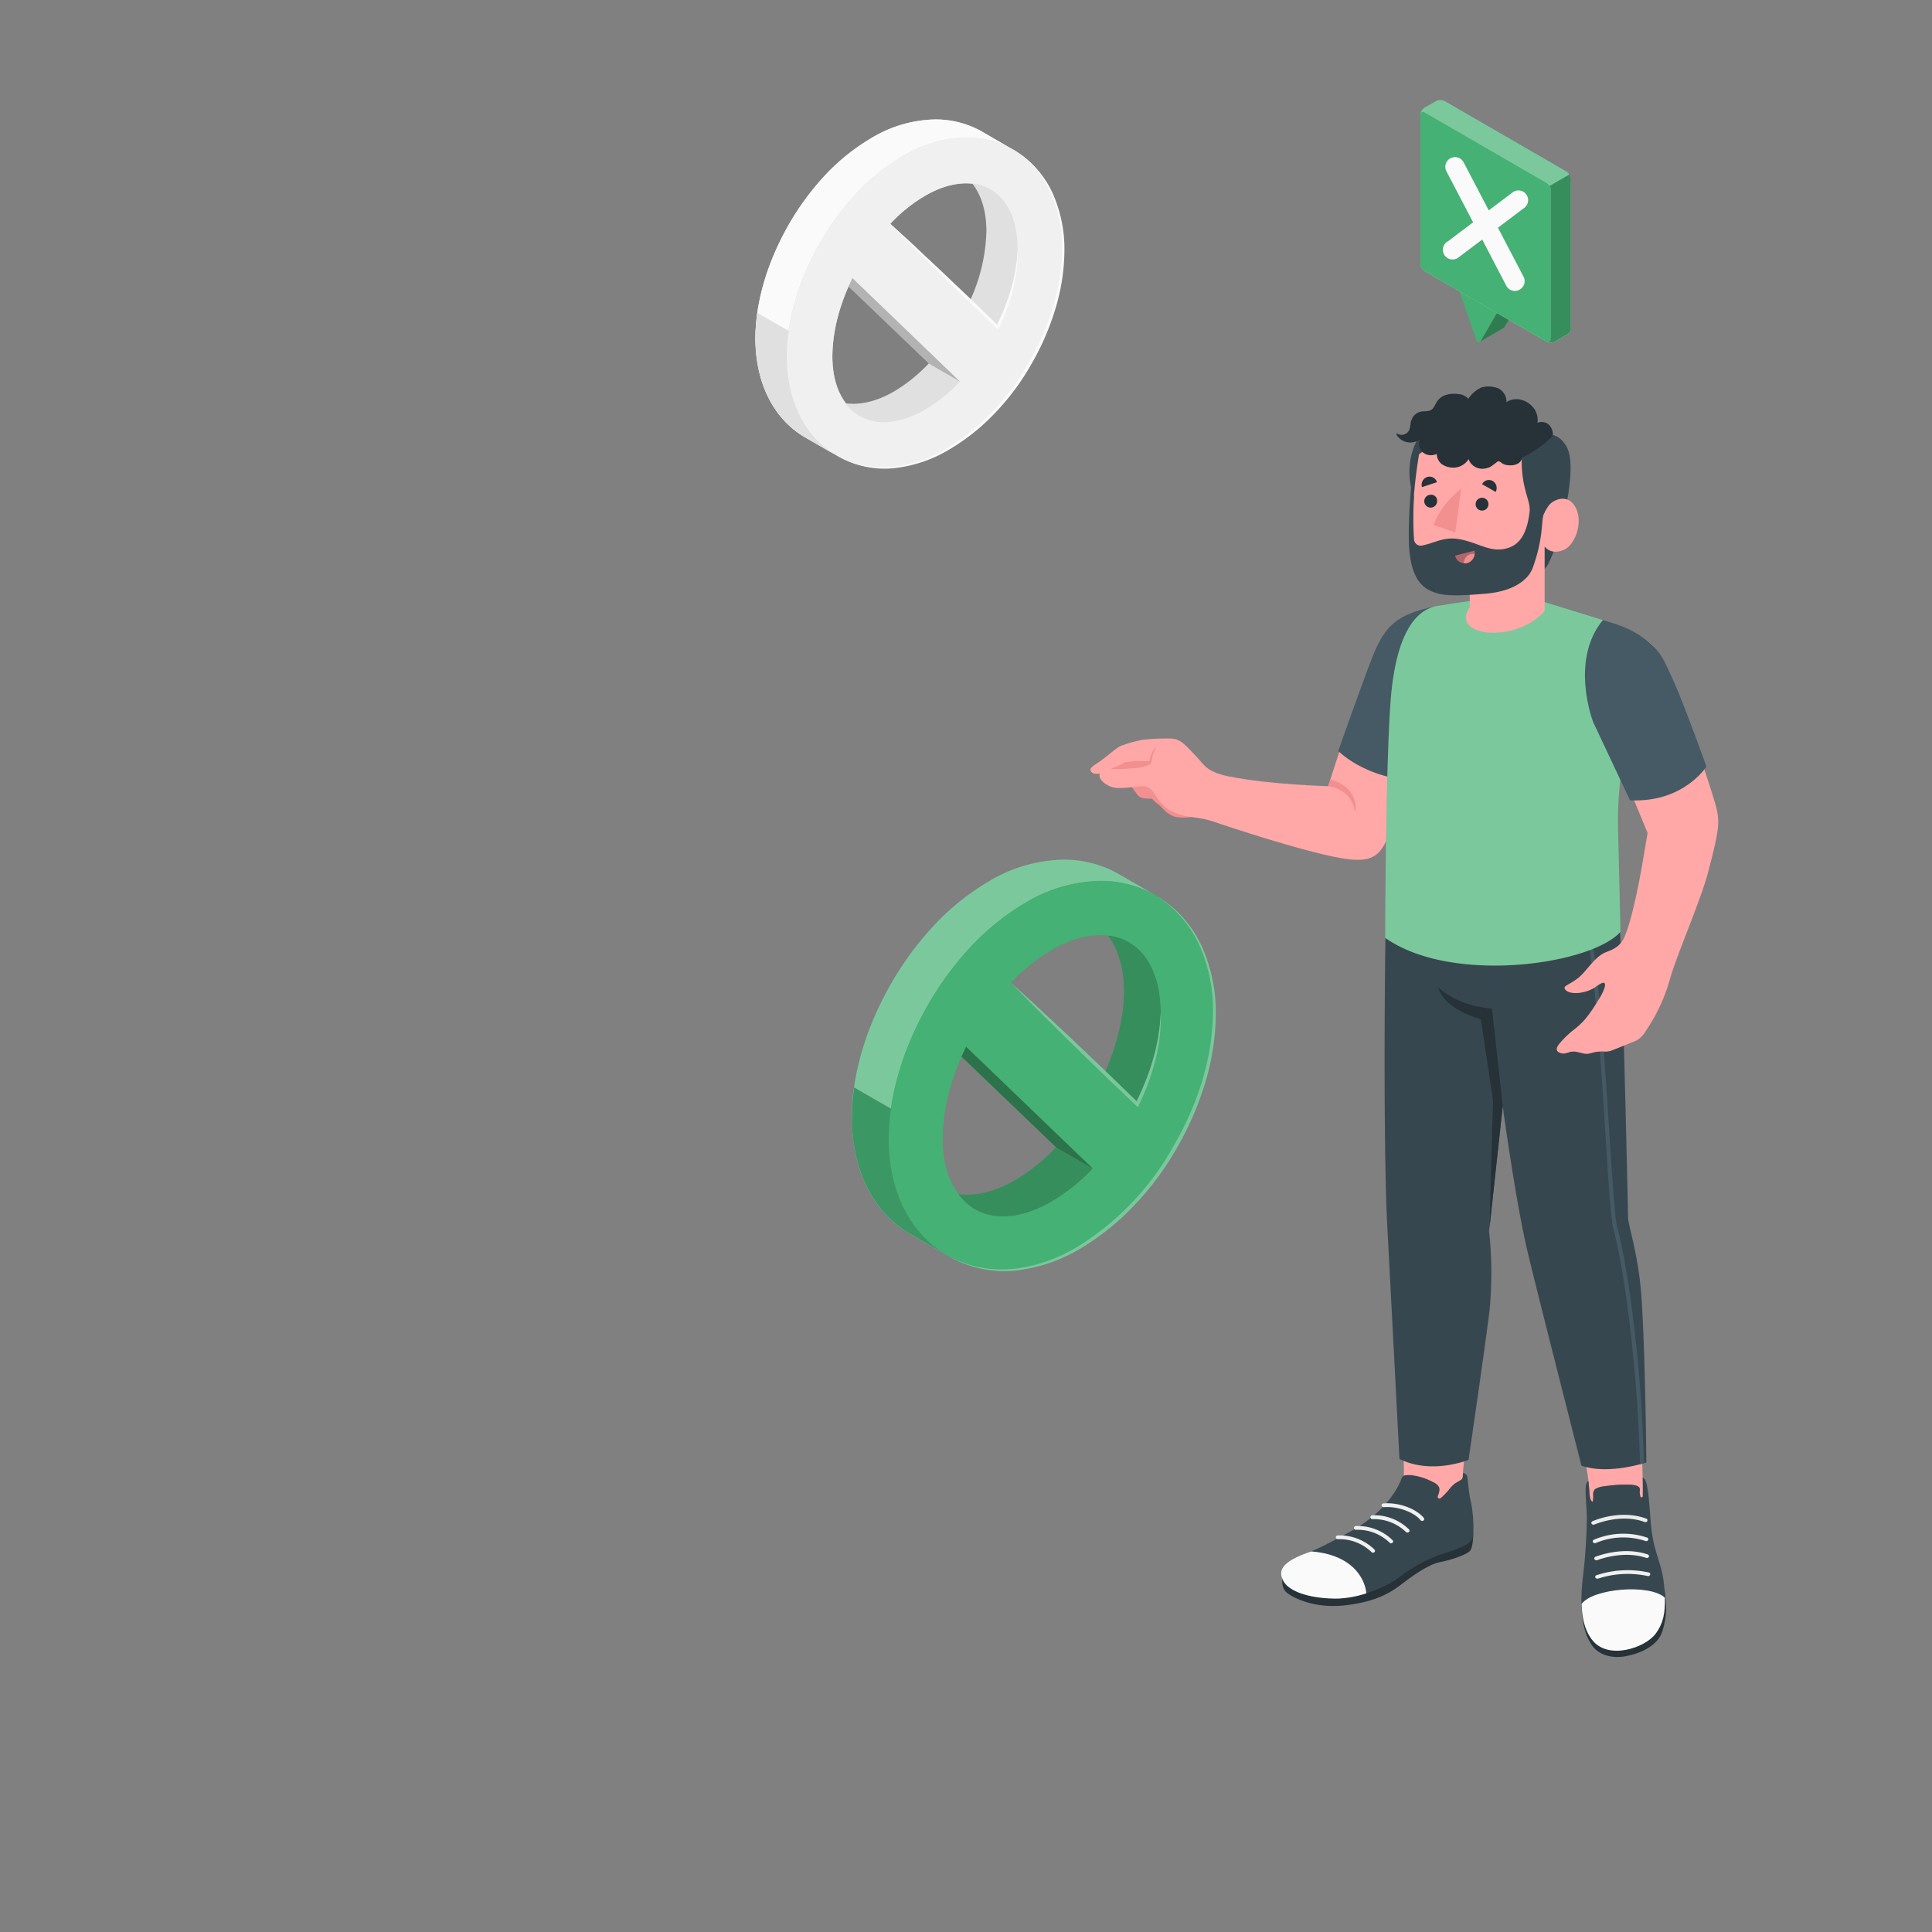 <svg xmlns="http://www.w3.org/2000/svg" viewBox="0 0 500 500"><rect x="0" y="0" width="500" height="500" fill="#808080" stroke="none"/><g id="freepik--Icons--inject-62"><g id="freepik--canceled-icon--inject-62"><path d="M262.19,38.7c-1.38-.77-6.72-3.86-8.09-4.67A24.36,24.36,0,0,0,242,30.91a33,33,0,0,0-16.52,4.84,53.71,53.71,0,0,0-11.68,9.32,69.43,69.43,0,0,0-10.09,13.8c-5.07,9.08-8.2,19.23-8.2,28.61,0,11.62,4.72,21,12.92,25.72l8.09,4.67a24,24,0,0,0,12.21,3.24,33.17,33.17,0,0,0,16.58-4.9A55.19,55.19,0,0,0,256.94,107,63,63,0,0,0,267,93.21c5.13-9,8.14-19.17,8.14-28.73C275.16,53,270.5,43.6,262.19,38.7ZM215.41,92.15a45.47,45.47,0,0,1,4.17-18l20.78,19.91a41.5,41.5,0,0,1-9,7.26c-4.57,2.63-8.76,3.51-12.38,3.06C216.76,101.49,215.41,97.41,215.41,92.15Zm39.87-32.34a45.6,45.6,0,0,1-4.24,18L230.39,57.93a39.8,39.8,0,0,1,9-7.25c4.53-2.63,8.7-3.51,12.32-3.08C253.93,50.52,255.28,54.59,255.28,59.81Z" style="fill:#e0e0e0"></path><path d="M203.61,92.15c0-9.38,3.13-19.53,8.2-28.61a68.65,68.65,0,0,1,10.09-13.8,53.48,53.48,0,0,1,11.68-9.32,32.93,32.93,0,0,1,16.51-4.84,24.37,24.37,0,0,1,12.1,3.12c-1.38-.77-6.72-3.86-8.09-4.67A24.36,24.36,0,0,0,242,30.91a33,33,0,0,0-16.52,4.84,53.71,53.71,0,0,0-11.68,9.32,69.43,69.43,0,0,0-10.09,13.8c-5.07,9.08-8.2,19.23-8.2,28.61,0,11.62,4.72,21,12.92,25.72l8.09,4.67C208.33,113.15,203.61,103.77,203.61,92.15Z" style="fill:#fafafa"></path><path d="M262.19,38.7a24.37,24.37,0,0,0-12.1-3.12,32.93,32.93,0,0,0-16.51,4.84,53.48,53.48,0,0,0-11.68,9.32,68.65,68.65,0,0,0-10.09,13.8c-5.07,9.08-8.2,19.23-8.2,28.61,0,11.62,4.72,21,12.92,25.72a24,24,0,0,0,12.21,3.24,33.17,33.17,0,0,0,16.58-4.9A55.19,55.19,0,0,0,256.94,107,63,63,0,0,0,267,93.21c5.13-9,8.14-19.17,8.14-28.73C275.16,53,270.5,43.6,262.19,38.7ZM239.42,106c-6.67,3.83-12.63,4.19-17,1.65s-7-7.84-7-15.51c0-6.49,2-13.57,5.19-20.18l27.84,26.78A41.45,41.45,0,0,1,239.42,106Zm-9-48.08a39.8,39.8,0,0,1,9-7.25C246,46.85,252,46.49,256.35,49s7,7.9,7,15.51c0,6.49-1.95,13.57-5.2,20.18Z" style="fill:#f0f0f0"></path><path d="M216.53,117.87a24.4,24.4,0,0,0,7.15,2.62,25.44,25.44,0,0,0,7.59.29,34.94,34.94,0,0,0,14.23-5,60.45,60.45,0,0,0,20.7-21.92c5.11-8.77,8.43-18.71,8.63-28.89A34.72,34.72,0,0,0,272,50.09a25.22,25.22,0,0,0-9.82-11.39,25.08,25.08,0,0,1,10.2,11.21,35.37,35.37,0,0,1,3.09,15,52.92,52.92,0,0,1-2.39,15.2,67,67,0,0,1-6.15,14.11,63,63,0,0,1-9.15,12.38,54.62,54.62,0,0,1-12,9.67,35.21,35.21,0,0,1-14.52,4.91A24.29,24.29,0,0,1,216.53,117.87Z" style="fill:#fafafa"></path><path d="M263.37,64.48a43.6,43.6,0,0,1-1.72,10.3,49.61,49.61,0,0,1-1.7,4.94c-.58,1.45-1.21,2.89-1.89,4.29l-6.54-6.34-7-6.64c-2.32-2.23-4.69-4.39-7-6.59s-4.73-4.36-7.12-6.51q3.36,3.47,6.78,6.86c2.29,2.26,4.54,4.54,6.86,6.77l6.91,6.72,7,6.65.38.36.22-.47A50.71,50.71,0,0,0,260.59,80a52.34,52.34,0,0,0,1.55-5A38,38,0,0,0,263.37,64.48Z" style="fill:#fafafa"></path><path d="M203.61,92.15a46.66,46.66,0,0,1,.52-6.51L196,81a46.66,46.66,0,0,0-.52,6.51c0,11.62,4.72,21,12.92,25.72l8.09,4.67C208.33,113.15,203.61,103.77,203.61,92.15Z" style="fill:#e0e0e0"></path><polygon points="240.35 94.08 248.44 98.75 220.6 71.97 219.58 74.17 240.35 94.08" style="opacity:0.2"></polygon></g><g id="freepik--canceled-icon--inject-62"><path d="M299,231.66c-1.62-.91-7.91-4.55-9.53-5.5a28.64,28.64,0,0,0-14.24-3.68,38.77,38.77,0,0,0-19.46,5.7,63.51,63.51,0,0,0-13.76,11,81.65,81.65,0,0,0-11.89,16.27c-6,10.7-9.66,22.65-9.66,33.7,0,13.69,5.56,24.74,15.22,30.3l9.53,5.5a28.18,28.18,0,0,0,14.38,3.82c6.33,0,12.93-1.94,19.53-5.77a64.69,64.69,0,0,0,13.69-10.91,74,74,0,0,0,11.89-16.19c6-10.63,9.59-22.58,9.59-33.84C314.31,248.48,308.82,237.43,299,231.66Zm-55.11,63a53.55,53.55,0,0,1,4.91-21.18L273.3,296.9a48.58,48.58,0,0,1-10.63,8.55c-5.39,3.1-10.33,4.14-14.59,3.6C245.5,305.63,243.91,300.82,243.91,294.62Zm47-38.09c0,6.81-1.89,14.15-5,21.18l-24.33-23.39a46.61,46.61,0,0,1,10.63-8.55c5.34-3.1,10.26-4.14,14.52-3.63C289.29,245.58,290.88,250.38,290.88,256.53Z" style="fill:#45B174"></path><path d="M230,294.62c0-11.05,3.68-23,9.66-33.7a81.64,81.64,0,0,1,11.88-16.26,63.8,63.8,0,0,1,13.76-11,38.83,38.83,0,0,1,19.46-5.7A28.68,28.68,0,0,1,299,231.66c-1.62-.91-7.91-4.55-9.53-5.5a28.64,28.64,0,0,0-14.24-3.68,38.77,38.77,0,0,0-19.46,5.7,63.51,63.51,0,0,0-13.76,11,81.65,81.65,0,0,0-11.89,16.27c-6,10.7-9.66,22.65-9.66,33.7,0,13.69,5.56,24.74,15.22,30.3l9.53,5.5C235.57,319.36,230,308.31,230,294.62Z" style="fill:#fff;opacity:0.3"></path><path d="M248.82,273.44,273.3,296.9a48.58,48.58,0,0,1-10.63,8.55c-5.39,3.1-10.33,4.14-14.59,3.6a14.11,14.11,0,0,0,4.1,3.85c5.14,3,12.16,2.57,20-1.95a48.63,48.63,0,0,0,10.64-8.54L250,270.86A20.56,20.56,0,0,0,248.82,273.44Z" style="opacity:0.2"></path><path d="M292.14,243.75c-3-1.71-6.74-2.11-10.83-1.37a19.15,19.15,0,0,1,5.4-.24c2.58,3.44,4.17,8.24,4.17,14.39,0,6.81-1.89,14.15-5,21.18l-24.33-23.39,32.73,31.48c3.82-7.79,6.12-16.13,6.12-23.77C300.41,253.07,297.21,246.74,292.14,243.75Z" style="opacity:0.2"></path><path d="M299,231.66A28.68,28.68,0,0,0,284.77,228a38.83,38.83,0,0,0-19.46,5.7,63.8,63.8,0,0,0-13.76,11,81.64,81.64,0,0,0-11.88,16.26c-6,10.7-9.66,22.65-9.66,33.7,0,13.69,5.56,24.74,15.22,30.3a28.18,28.18,0,0,0,14.38,3.82c6.33,0,12.93-1.94,19.53-5.77a64.69,64.69,0,0,0,13.69-10.91,74,74,0,0,0,11.89-16.19c6-10.63,9.59-22.58,9.59-33.84C314.31,248.48,308.82,237.43,299,231.66ZM272.19,311c-7.85,4.52-14.87,4.94-20,1.95s-8.27-9.24-8.27-18.28c0-7.64,2.29-16,6.12-23.76l32.8,31.55A48.63,48.63,0,0,1,272.19,311Zm-10.63-56.63a46.61,46.61,0,0,1,10.63-8.55c7.79-4.52,14.8-4.94,19.95-2s8.27,9.32,8.27,18.28c0,7.64-2.3,16-6.12,23.77Z" style="fill:#45B174"></path><path d="M245.23,324.92a28.59,28.59,0,0,0,8.43,3.09,29.73,29.73,0,0,0,8.93.34,41,41,0,0,0,16.77-6,71.24,71.24,0,0,0,24.39-25.82c6-10.33,9.93-22,10.16-34a41.05,41.05,0,0,0-3.32-17.47A29.68,29.68,0,0,0,299,231.66a29.54,29.54,0,0,1,12,13.21,41.64,41.64,0,0,1,3.64,17.68,62.43,62.43,0,0,1-2.81,17.9,79.52,79.52,0,0,1-7.25,16.62,74.39,74.39,0,0,1-10.78,14.59,64.76,64.76,0,0,1-14.09,11.4,41.62,41.62,0,0,1-17.11,5.78A28.68,28.68,0,0,1,245.23,324.92Z" style="fill:#45B174"></path><path d="M245.23,324.92a28.59,28.59,0,0,0,8.43,3.09,29.73,29.73,0,0,0,8.93.34,41,41,0,0,0,16.77-6,71.24,71.24,0,0,0,24.39-25.82c6-10.33,9.93-22,10.16-34a41.05,41.05,0,0,0-3.32-17.47A29.68,29.68,0,0,0,299,231.66a29.54,29.54,0,0,1,12,13.21,41.64,41.64,0,0,1,3.64,17.68,62.43,62.43,0,0,1-2.81,17.9,79.52,79.52,0,0,1-7.25,16.62,74.39,74.39,0,0,1-10.78,14.59,64.76,64.76,0,0,1-14.09,11.4,41.62,41.62,0,0,1-17.11,5.78A28.68,28.68,0,0,1,245.23,324.92Z" style="fill:#fafafa;opacity:0.3"></path><path d="M300.41,262a51.38,51.38,0,0,1-2,12.14,59.37,59.37,0,0,1-2,5.81c-.69,1.71-1.43,3.4-2.24,5.06l-7.7-7.47-8.22-7.83c-2.73-2.62-5.53-5.17-8.29-7.76s-5.56-5.13-8.38-7.66c2.64,2.71,5.3,5.41,8,8.07s5.36,5.36,8.08,8l8.14,7.91,8.22,7.84.45.42.26-.55a59.9,59.9,0,0,0,2.44-5.72,62,62,0,0,0,1.84-5.95A44.74,44.74,0,0,0,300.41,262Z" style="fill:#45B174"></path><path d="M300.41,262a51.38,51.38,0,0,1-2,12.14,59.37,59.37,0,0,1-2,5.81c-.69,1.71-1.43,3.4-2.24,5.06l-7.7-7.47-8.22-7.83c-2.73-2.62-5.53-5.17-8.29-7.76s-5.56-5.13-8.38-7.66c2.64,2.71,5.3,5.41,8,8.07s5.36,5.36,8.08,8l8.14,7.91,8.22,7.84.45.42.26-.55a59.9,59.9,0,0,0,2.44-5.72,62,62,0,0,0,1.84-5.95A44.74,44.74,0,0,0,300.41,262Z" style="fill:#fafafa;opacity:0.3"></path><path d="M230,294.62a54.5,54.5,0,0,1,.61-7.67l-9.53-5.5a56,56,0,0,0-.61,7.67c0,13.69,5.56,24.74,15.22,30.3l9.53,5.5C235.57,319.36,230,308.31,230,294.62Z" style="fill:#45B174"></path><path d="M230,294.62a54.5,54.5,0,0,1,.61-7.67l-9.53-5.5a56,56,0,0,0-.61,7.67c0,13.69,5.56,24.74,15.22,30.3l9.53,5.5C235.57,319.36,230,308.31,230,294.62Z" style="opacity:0.15"></path><polygon points="273.3 296.9 282.82 302.4 250.03 270.86 248.82 273.44 273.3 296.9" style="opacity:0.2"></polygon></g></g><g id="freepik--speech-bubble--inject-62"><g id="freepik--speech-bubble--inject-62"><g id="freepik--speech-bubble--inject-62"><path d="M383,88.43l4.42-7.5-3.65-9.22V66.06l9.8,5.65v5.66l-4.21,7.29a.69.69,0,0,1-.29.25h0Z" style="fill:#45B174"></path><path d="M383,88.43l4.42-7.5-3.65-9.22V66.06l9.8,5.65v5.66l-4.21,7.29a.69.69,0,0,1-.29.25h0Z" style="opacity:0.3"></path><path d="M387.44,80.93l-4.2,7.27a.63.63,0,0,1-1.14-.1l-4.44-12.82" style="fill:#45B174"></path><path d="M373.91,26.17l31.46,18.2c.62.36,1.12,1.23,1.12,2.91V85.74c0-.25-.5.61-1.13,1l-2.93,1.67a2.48,2.48,0,0,1-2.25,0l-31.47-18.2a2.48,2.48,0,0,1-1.12-1.94V29.76a2.46,2.46,0,0,1,1.13-1.93l2.93-1.67A2.53,2.53,0,0,1,373.91,26.17Z" style="fill:#45B174"></path><path d="M373.91,26.17l31.46,18.2c.62.36,1.12,1.23,1.12,2.91V85.74c0-.25-.5.61-1.13,1l-2.93,1.67a2.48,2.48,0,0,1-2.25,0l-31.47-18.2a2.48,2.48,0,0,1-1.12-1.94V29.76a2.46,2.46,0,0,1,1.13-1.93l2.93-1.67A2.53,2.53,0,0,1,373.91,26.17Z" style="fill:#fff;opacity:0.3"></path><path d="M400.18,88.36a2.58,2.58,0,0,0,2.25,0l2.93-1.68c.63-.35,1.13-1.21,1.13-1V47.28a3.79,3.79,0,0,0-.35-2.11l-5.17,3c.21.34.33.74.33.13V86.75C401.3,88.37,400.84,88.75,400.18,88.36Z" style="fill:#45B174"></path><path d="M400.18,88.36a2.58,2.58,0,0,0,2.25,0l2.93-1.68c.63-.35,1.13-1.21,1.13-1V47.28a3.79,3.79,0,0,0-.35-2.11l-5.17,3c.21.34.33.74.33.13V86.75C401.3,88.37,400.84,88.75,400.18,88.36Z" style="opacity:0.2"></path><path d="M368.71,29.12l31.47,18.2a2.47,2.47,0,0,1,1.12,1.94V73.43h0V87.72c0,.71-.5,1-1.12.64l-31.47-18.2a2.48,2.48,0,0,1-1.12-1.94V29.76C367.59,29.05,368.09,28.76,368.71,29.12Z" style="fill:#45B174"></path></g><path id="freepik--X--inject-62" d="M374.61,62.54l6.63-5-6.9-13.19A2.5,2.5,0,1,1,378.78,42l6.51,12.44,6-4.51a2.51,2.51,0,1,1,3,4l-6.63,5,6.61,12.63A2.5,2.5,0,0,1,393.2,75a2.43,2.43,0,0,1-1.16.29,2.49,2.49,0,0,1-2.22-1.35L383.6,62l-6,4.51a2.51,2.51,0,1,1-3-4Z" style="fill:#fafafa"></path></g></g><g id="freepik--Character--inject-62"><g id="freepik--character--inject-62"><g id="freepik--Bottom--inject-62"><path d="M363.28,378.56c-.28-4.53-2.29-48-2.29-48l22.54,15.64c-3.94,26.08-4.8,31.94-5,36.29h0a3.84,3.84,0,0,1,.1,1.12c-.12,5.17-6.42,7.87-11.35,11.25A93.37,93.37,0,0,1,354,402.71c-3.57,1.61-10.76,1.66-11.61-.48,6-4.15,13-8.67,17.76-13.43C362.43,386.52,363.62,384,363.28,378.56Z" style="fill:#ffa8a7"></path><path d="M332.16,407.65c-.31,0-.83,3.12.8,4.47,1.87,1.56,7.42,4.16,14.83,3.37s11.45-2.87,14.45-5.14,7.21-5.47,10.56-6.11c3.12-.6,6.52-1.87,7.53-2.75s.95-4.87.95-4.87Z" style="fill:#263238"></path><path d="M378.63,381.23a1.16,1.16,0,0,1,1.1.95c.21,1.1.39,4.3.85,6.11.63,2.52,1,7.66.53,9.7s-5.53,3.38-8.79,4.49a42,42,0,0,0-10.6,6c-3.52,2.62-10.88,5.21-15.7,5.2-7.35,0-12.08-1.93-13.5-4.42-1.76-3.08-.3-4.83,8.22-8.37,1.61-.67,7.29-3.7,9.23-4.8,5.24-3,9.93-7.22,12.41-12.58.29-.62.33-1.34,1-1.65a6.25,6.25,0,0,1,2.44,0,15,15,0,0,1,4.05,1.21c1.12.52,2.72,1.13,2.67,2.48a4.45,4.45,0,0,1-.35,1.38c-.11.27-.19.64.06.81s.58,0,.8-.2a20.65,20.65,0,0,0,2.33-2.52,7.71,7.71,0,0,1,1.36-1.25,16,16,0,0,0,1.46-.86C378.7,382.46,378.59,381.87,378.63,381.23Z" style="fill:#37474f"></path><path d="M339.36,401.51c10.64.84,13.87,7,14.25,10.84a27,27,0,0,1-7.59,1.37c-7.35,0-12.38-1.93-13.8-4.42C330.56,406.39,331.77,404.09,339.36,401.51Z" style="fill:#fafafa"></path><path d="M355.32,401.84a.51.51,0,0,0,.33-.11.46.46,0,0,0,.09-.68,12.93,12.93,0,0,0-9.56-3.68.49.49,0,0,0-.47.53.51.51,0,0,0,.56.44,11.92,11.92,0,0,1,8.65,3.32A.55.55,0,0,0,355.32,401.84Z" style="fill:#f0f0f0"></path><path d="M360,399.41a.53.53,0,0,0,.34-.11.46.46,0,0,0,.08-.68,12.85,12.85,0,0,0-9.56-3.68.5.5,0,0,0-.47.53.52.52,0,0,0,.57.44,11.92,11.92,0,0,1,8.65,3.31A.49.49,0,0,0,360,399.41Z" style="fill:#f0f0f0"></path><path d="M364.26,396.62a.59.59,0,0,0,.33-.11.46.46,0,0,0,.08-.68,12.89,12.89,0,0,0-9.55-3.68.48.48,0,1,0,.09,1,12,12,0,0,1,8.65,3.32A.56.56,0,0,0,364.26,396.62Z" style="fill:#f0f0f0"></path><path d="M368.05,393.62a.56.56,0,0,0,.33-.1.47.47,0,0,0,.09-.69c-2-2.43-6.57-4.08-10.44-3.74a.5.5,0,0,0-.47.53.51.51,0,0,0,.57.44c3.48-.3,7.75,1.21,9.52,3.37A.56.56,0,0,0,368.05,393.62Z" style="fill:#f0f0f0"></path><path d="M400.92,344l23.51-5c.62,14.31.25,31.67.74,45.09.1,2.53,1.43,19.61.69,24.86-1.11,7.89-11.86,7.37-12.75,2.73s-1.67-24.47-1.85-26.53c-.5-8.6-5.49-23.06-9-38.37C402.09,346,401.08,344.73,400.92,344Z" style="fill:#ffa8a7"></path><path d="M409.31,415.13c.09,4.6.77,7.67,2.52,10.43s5.25,3.73,8.88,3.07,8.31-2.59,9.52-6.51,1.13-6.64.52-10.92Z" style="fill:#263238"></path><path d="M425.12,382.45c1.48.16,1.62,6.33,2.19,12.52.6,6.64,2.75,9.46,3.31,14.91.65,6.22.14,9-2.53,12.62s-11.71,7-15.82,1.48c-3.36-4.5-3.28-9.35-2.66-15.51a138.15,138.15,0,0,0,1.06-15.72c-.07-4.65-.89-9,.42-9.44.07.68.12,1.55.2,2.22s.08,3,.91,3.09a8.53,8.53,0,0,0,.1-1.75,1.87,1.87,0,0,1,.47-1.48,5.72,5.72,0,0,1,2.33-.75c1.46-.2,2.94-.37,4.42-.43.74,0,1.48,0,2.22,0a6.19,6.19,0,0,1,1.86.3,1.26,1.26,0,0,1,.77.65,1.89,1.89,0,0,1,0,.71,4.26,4.26,0,0,0,.13,1.28c0,.19.18.41.39.38a.37.37,0,0,0,.26-.37c0-.74,0-1.29,0-2.16,0-.4,0-.95,0-1.36S425.14,382.85,425.12,382.45Z" style="fill:#37474f"></path><path d="M430.87,413.48c.07,3.85-.3,6.47-2.4,9.33-2.68,3.65-12.42,7-16.53,1.47-2.05-2.75-2.48-5.92-2.63-9.15C412.12,411.1,426.9,409.81,430.87,413.48Z" style="fill:#fafafa"></path><path d="M413.41,408.54a.65.65,0,0,0,.19,0,24.67,24.67,0,0,1,12.79-.67.58.58,0,0,0,.68-.34.47.47,0,0,0-.39-.58,25.56,25.56,0,0,0-13.52.72.44.44,0,0,0-.28.62A.56.56,0,0,0,413.41,408.54Z" style="fill:#f0f0f0"></path><path d="M426.25,403.2a.54.54,0,0,0,.48-.3.46.46,0,0,0-.32-.62c-6.53-2.18-13.21.5-13.49.61a.45.45,0,0,0-.26.64.6.6,0,0,0,.73.22c.06,0,6.55-2.62,12.63-.58A.45.45,0,0,0,426.25,403.2Z" style="fill:#f0f0f0"></path><path d="M426.07,398.84a.54.54,0,0,0,.48-.3.46.46,0,0,0-.3-.62,19.35,19.35,0,0,0-13.77.57.44.44,0,0,0-.21.64.58.58,0,0,0,.74.19,18.39,18.39,0,0,1,12.82-.52A.67.67,0,0,0,426.07,398.84Z" style="fill:#f0f0f0"></path><path d="M425.85,393.93a.54.54,0,0,0,.47-.28A.46.46,0,0,0,426,393c-6.72-2.46-13.58.56-13.87.7a.45.45,0,0,0-.23.64.6.6,0,0,0,.74.2c.07,0,6.69-2.95,12.94-.66A.5.5,0,0,0,425.85,393.93Z" style="fill:#ebebeb"></path><path d="M418.84,231.4c1.29,24.1,2.51,84,2.51,84,.39,2.91,2.8,10.2,3.49,20.72,1,15.26,1.24,42.36,1.24,42.36s-9.88,3.31-16.8.82c0,0-11.4-44.63-14-55.59-3.08-13.05-6.39-37.5-6.39-37.5l-3.53,32.33A99.05,99.05,0,0,1,385.5,339c-.78,7-5.44,38.8-5.44,38.8s-9.5,3.94-17.88-.22c0,0-2.77-53.25-3.12-59.66-1.29-23.84-.55-86.74-.17-86.52Z" style="fill:#37474f"></path><path d="M418.58,317.83c-.64-2.21-1.22-11.47-2-23.18-1.19-19-2.82-45-5.92-59.79l-1,.2c3.08,14.68,4.71,40.67,5.9,59.65.77,12.24,1.33,21.08,2,23.4,1.82,6.27,6,30.16,6.9,60.85l1-.27C424.63,348,420.41,324.12,418.58,317.83Z" style="fill:#455a64"></path><path d="M388.91,286.24,386.12,261s-8.21-.27-13.87-5.4c0,0,.74,5.16,11,8.21l3.14,21-.91,33.11Z" style="fill:#263238"></path></g><g id="freepik--Top--inject-62"><path d="M287,200.51a3.48,3.48,0,0,0,1.4.85l2.39.95a4.24,4.24,0,0,1,2.41,1.81l.92,1.23a2.5,2.5,0,0,0,1.71,1.2,9.33,9.33,0,0,0,2.3.13,10,10,0,0,0,1.66,1.51c1,.7,2.42,3.08,5.15,3.32a11.43,11.43,0,0,0,4.35-.32l-10.2-16.06-10.41,1.35-1.53,2.44C286.76,199.53,286.46,199.89,287,200.51Z" style="fill:#f28f8f"></path><path d="M318.27,201c-6.25-1.3-6.5-3-9-5.58-2.95-3.07-3.87-4.16-6.18-4.28a54.27,54.27,0,0,0-7.46.33,35,35,0,0,0-5.75,1.64c-1.05.5-4,3.16-5.7,4.26s-2.39,1.64-1.72,2.41,2.16.47,3.45.1A5.9,5.9,0,0,0,288,198.7s2.81-1,3-1.42l3.5-.4A23.06,23.06,0,0,0,298,197l0,.11a1,1,0,0,1-.57.78,10.17,10.17,0,0,1-3.2.85c-1.64.11-2.33.23-4,.28a22,22,0,0,0-4.42.24c-1,.31-1.94,1.37-.61,2.85a6,6,0,0,0,4.62,1.82c1.6.06,5-.51,6-.45a3.2,3.2,0,0,1,2.7,1.54c.92,1.22,2.16,4,5.73,5.39s5.1.83,9.09,2Z" style="fill:#ffa8a7"></path><path d="M298,197a11.08,11.08,0,0,1,1.32-3.82,6,6,0,0,0-1.8,3.87Z" style="fill:#f28f8f"></path><path d="M370.29,157.27c-8,2.68-12,4.34-17.65,19.92-4.73,12.95-8.9,26.27-8.9,26.27s-15.41-.41-25.47-2.5c-5.65,4.16-5,11.41-5,11.41s17.1,5.89,29.08,8.72C354.13,223.88,357,223,359.84,215c3.68-10.28,11.63-30.79,11.63-30.79Z" style="fill:#ffa8a7"></path><path d="M371.33,156.93c-9.51,2.06-12.85,4.63-16.21,13.24-3,7.73-8.78,24.18-8.78,24.18s8.46,8.77,24.32,7.55L376,183.53Z" style="fill:#455a64"></path><path d="M417.41,161.27a25.62,25.62,0,0,1,3.6,10.64c.28,2.42.86,8.77-.57,20.5-1.28,10.42-1.93,15.62-1.66,23.51l.6,25.23c-7.65,8.56-43.75,13.7-60.9,1.55,0,0,.13-50.93,1.72-64.58,1.17-10.08,4.14-19.37,11.13-21.19,4.75-.72,20.18-3.64,27.92-1.26Z" style="fill:#45B174"></path><path d="M417.41,161.27a25.62,25.62,0,0,1,3.6,10.64c.28,2.42.86,8.77-.57,20.5-1.28,10.42-1.93,15.62-1.66,23.51l.6,25.23c-7.65,8.56-43.75,13.7-60.9,1.55,0,0,.13-50.93,1.72-64.58,1.17-10.08,4.14-19.37,11.13-21.19,4.75-.72,20.18-3.64,27.92-1.26Z" style="fill:#fff;opacity:0.3"></path><g id="freepik--Head--inject-62"><path d="M400.91,112.63s2.1-.74,4.31,2.6,1.07,11.23-.37,18.1a51.72,51.72,0,0,1-4.12,12.54,5.2,5.2,0,0,1-2.93,2.52l-.08-8.09.1-5.64s-3.78-4.81-4.32-8.84c-.69-5.19.33-7.36.33-7.36Z" style="fill:#37474f"></path><path d="M395.65,121.7a16,16,0,0,1-15.52,16.52c-8.85.28-15.09-6.65-15.36-15.5s5.52-16.26,14.37-16.54A16,16,0,0,1,395.65,121.7Z" style="fill:#37474f"></path><path d="M404.75,142.29c-3.46,1.5-5-.88-5-.88v16.7c-7.5,8.59-24.69,6.62-19.38-.91l0-3.81a31.55,31.55,0,0,1-5.86.17c-3.73-.46-6.16-3.32-7.41-7.29-2-6.39-1.91-16.1.15-28.71,4-3.36,17.66-4.33,26.57.9-.17,7.39,2,10.6,2.07,13.28a6.78,6.78,0,0,0,1.67,2c1.39,1.13,2.4-2,3.49-3.19s4.78-3,6.76.88S407.57,141.07,404.75,142.29Z" style="fill:#ffa8a7"></path><path d="M365.27,108.85a3.21,3.21,0,0,1,2.34-2.29c.61-.14,1.24-.09,1.86-.18,1.43-.19,1.68-1.18,2.3-2.28a4.35,4.35,0,0,1,2.46-1.9,7.61,7.61,0,0,1,3.15-.22A3.86,3.86,0,0,1,380,103.2a8,8,0,0,1,3.41-2.93,6.82,6.82,0,0,1,4.37.24,3.89,3.89,0,0,1,2.1,3.55,4.68,4.68,0,0,1,3.15-.72,6,6,0,0,1,4.05,2.49,5.15,5.15,0,0,1,.82,3.58,2.94,2.94,0,0,1,2.83.39,3.6,3.6,0,0,1,1.15,2.79c-1.16,1.86-6.06,5.07-8,5.82a1.94,1.94,0,0,1-.95,1.51,3.81,3.81,0,0,1-1.78.5,4.57,4.57,0,0,1-2-.29c-.61-.25-1.06-1-1.67-.63a20.29,20.29,0,0,1-1.72,1.29,4.83,4.83,0,0,1-1.93.52,3.77,3.77,0,0,1-3.77-2.48,4.69,4.69,0,0,1-3.32,2.16,5.25,5.25,0,0,1-3.66-.91,3.54,3.54,0,0,1-1.26-2.62,3.34,3.34,0,0,1-3.55-.35,2.91,2.91,0,0,1-.77-3.43,4.19,4.19,0,0,1-5.82-.78,1,1,0,0,1-.28-.8,2.23,2.23,0,0,0,1.92.35,2.25,2.25,0,0,0,1.46-1.3,15.29,15.29,0,0,0,.36-2.25Z" style="fill:#263238"></path><path d="M383.56,125.31l3.52,2a2.13,2.13,0,0,0-.78-2.84A2,2,0,0,0,383.56,125.31Z" style="fill:#263238"></path><path d="M368,126.06l3.88-1.27a2,2,0,0,0-2.51-1.35A2.14,2.14,0,0,0,368,126.06Z" style="fill:#263238"></path><path d="M385.21,130.48a1.66,1.66,0,1,1-1.65-1.66A1.65,1.65,0,0,1,385.21,130.48Z" style="fill:#263238"></path><path d="M371.92,129.71a1.66,1.66,0,1,1-1.65-1.66A1.51,1.51,0,0,1,371.92,129.71Z" style="fill:#263238"></path><path d="M378.17,126.46l-1.54,11.36-5.57-1.93C372.18,132.34,374.77,129.27,378.17,126.46Z" style="fill:#f28f8f"></path><path d="M396,130.78c-.5,7.93-3.14,10.26-5.87,11.08-4.36,1.31-7.4-1.41-12.5-2.33-3.39-.6-5.7.58-8.08,1.28-.46.13-1,.26-1.5.37a1.75,1.75,0,0,1-2.11-1.59,93.27,93.27,0,0,1,0-11l-.75-2.54s-1,10.67-.42,16.63c.35,3.75,1.42,7.89,4.67,9.81s7.15,1.79,14.77,1.18c8.28-.66,11.54-4.14,12.48-6.76,3.05-8.51,2-12.57,3-14.17S396,130.78,396,130.78Z" style="fill:#37474f"></path><path d="M381.59,142.51l-5,1.28a2.52,2.52,0,0,0,3.07,1.93A2.69,2.69,0,0,0,381.59,142.51Z" style="fill:#b16668"></path><path d="M381,143.35a2.58,2.58,0,0,1,.62,0,2.66,2.66,0,0,1-1.94,2.38,2.29,2.29,0,0,1-.82.05A2.35,2.35,0,0,1,381,143.35Z" style="fill:#f28f8f"></path></g></g><path d="M443.64,207.11c-3.91-12.87-8.1-23.22-11-31.31-3.86-10.61-8.88-12.54-16.8-14.18-4.61,2.66-6.82,13.65-.95,25.95,3.65,9.08,11.51,28,11.51,28-.52,2.64-2.95,19.68-5.95,26.83-1.07,2.57-3.08,3.36-4.77,4-3.16,1.23-5,5.05-7.54,6.92-2,1.46-3.36,1.81-3.24,2.4.17.77,1.46,1.45,3.61,1.25a9.92,9.92,0,0,0,4.17-1.36,11.23,11.23,0,0,1,1.88-1.19c1-.37.88.55.7,1.2a13.47,13.47,0,0,1-1.61,3.19,39,39,0,0,1-3.4,4.94,20.27,20.27,0,0,1-3.12,2.88,24.28,24.28,0,0,0-3.27,3.14c-.42.47-1.09,1.27-.95,1.95s1.25,1,1.95.92,1.3-.41,2-.48c1.4-.15,2.76.71,4.16.55a13.18,13.18,0,0,0,1.5-.38,10,10,0,0,1,2.38-.2,5.48,5.48,0,0,0,1.94-.16l1.85-.73,4.71-1.91a6.18,6.18,0,0,0,2.48-2.46,45.14,45.14,0,0,0,6.31-13.52c1.67-6,7.82-20,9.78-27.31C445.08,214.14,445.31,212.58,443.64,207.11Z" style="fill:#ffa8a7"></path><path d="M414.83,160.47c4.37,1.2,8.71,2.88,11.91,5.71s3.7,4.16,6.47,10.28c2.7,6,8.42,21.93,8.42,21.93s-5.94,9.42-19.79,8.72l-9.52-20.21S406.13,171,414.83,160.47Z" style="fill:#455a64"></path><path d="M343.74,203.46c3.55.52,6.59,2.89,6.95,7,1-5.08-3.17-8-6.37-8.72Z" style="fill:#f28f8f"></path></g></g></svg>